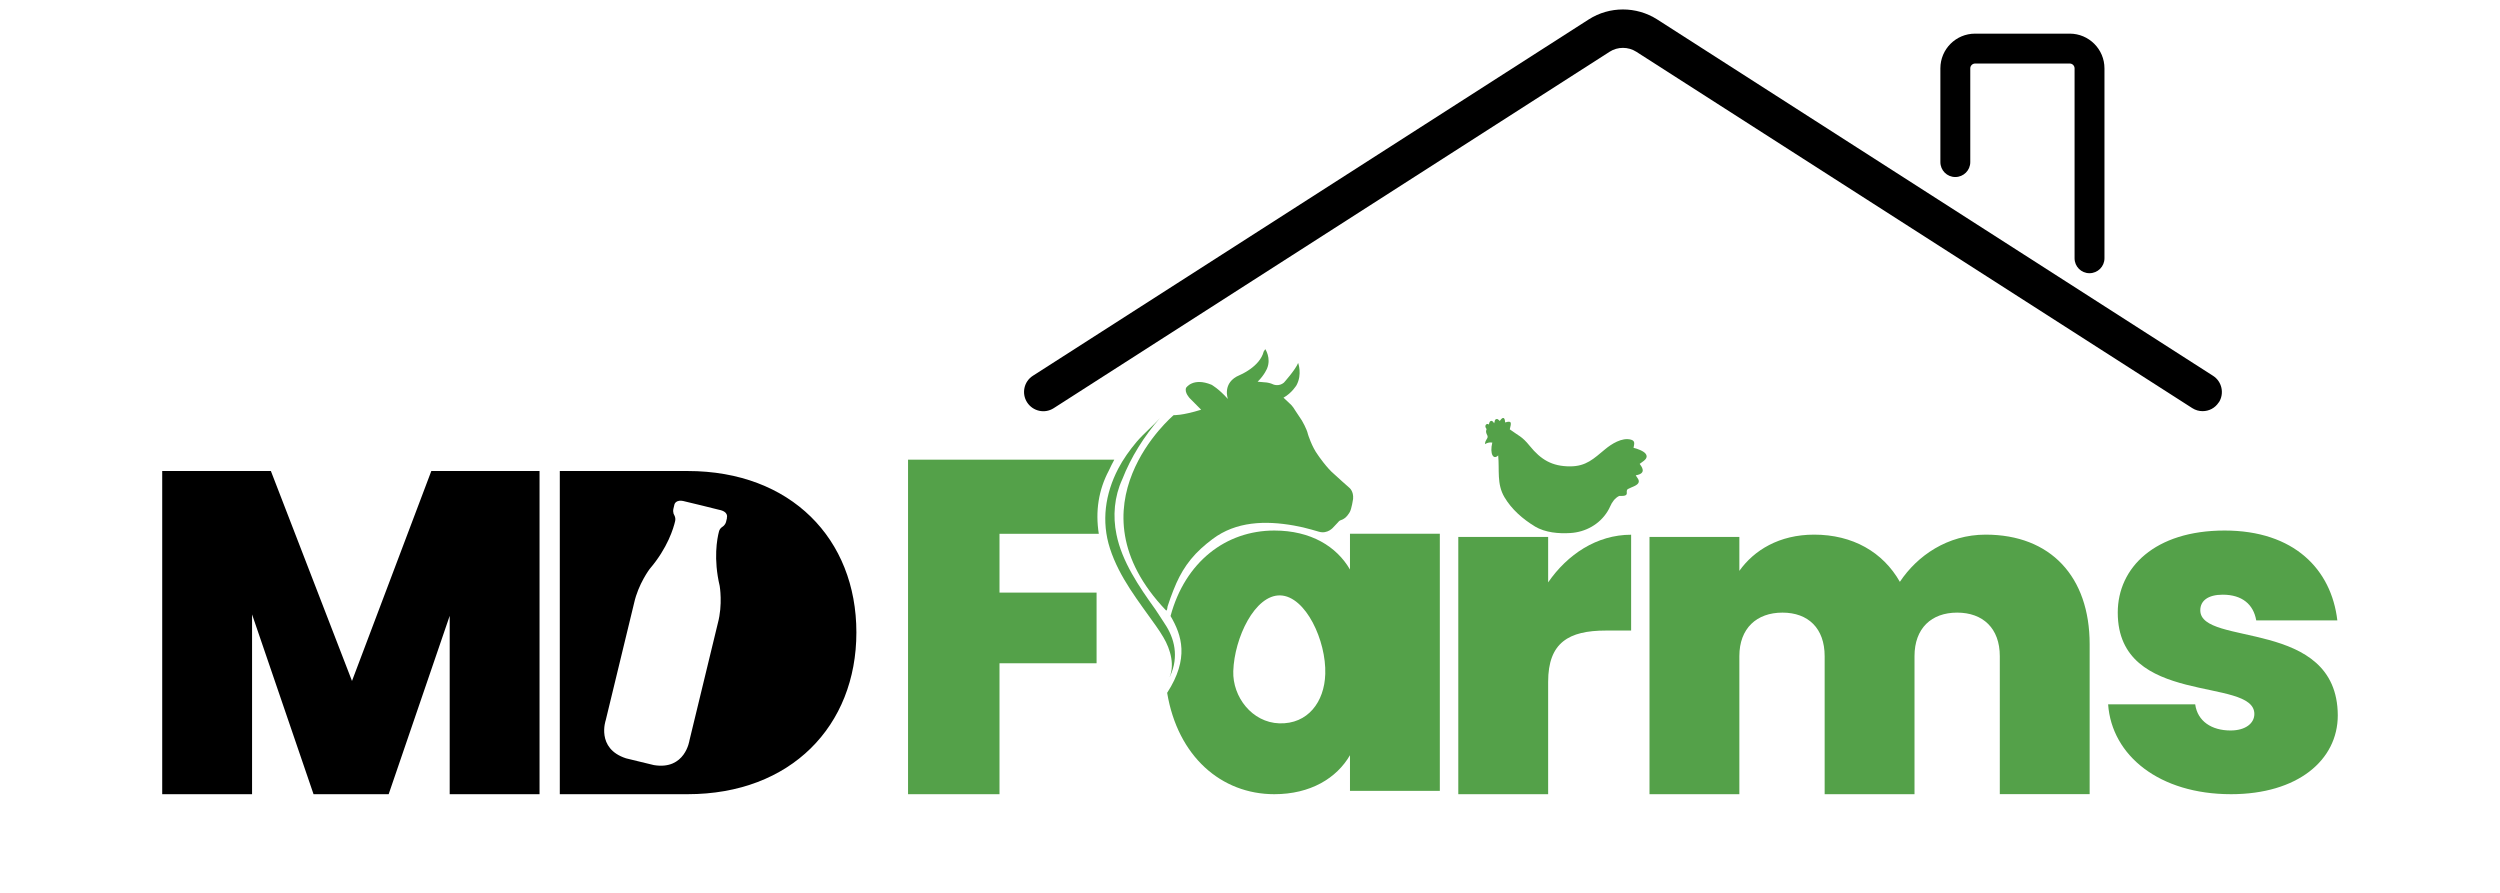 <?xml version="1.0" encoding="UTF-8"?>
<svg id="Layer_1" data-name="Layer 1" xmlns="http://www.w3.org/2000/svg" viewBox="0 0 280.19 100.08">
  <defs>
    <style>
      .cls-1, .cls-2, .cls-3 {
        stroke-width: 0px;
      }

      .cls-2, .cls-3 {
        fill: #54a149;
      }

      .cls-3 {
        fill-rule: evenodd;
      }
    </style>
  </defs>
  <path class="cls-2" d="m164.16,49.85s.04-.09.06-.13h0s-.04.08-.06.13Z"/>
  <g>
    <path class="cls-1" d="m248.67,45.09c-.41.65-1.1.99-1.81.99-.41,0-.8-.11-1.16-.34L183.39,5.8c-.91-.58-2.09-.58-2.99,0l-62.31,39.95c-1,.64-2.33.35-2.98-.66-.64-1-.35-2.34.66-2.98L178.07,2.17c2.32-1.48,5.32-1.48,7.65,0l62.31,39.95c1,.64,1.29,1.98.65,2.98Z"/>
    <path class="cls-1" d="m235.86,7.66v21.29c0,.92-.75,1.67-1.68,1.67s-1.67-.75-1.67-1.67V7.66c0-.29-.24-.54-.54-.54h-10.61c-.29,0-.54.24-.54.54v10.51c0,.92-.75,1.67-1.68,1.67s-1.67-.75-1.67-1.67V7.66c0-2.15,1.74-3.89,3.89-3.89h10.61c2.14,0,3.89,1.74,3.89,3.89Z"/>
  </g>
  <path class="cls-2" d="m125.54,52.79c.02-.05.05-.1.07-.14h0s-.05.09-.07.14Z"/>
  <polygon class="cls-1" points="60.47 52.79 60.47 89.01 50.4 89.01 50.4 69.02 43.56 89.01 35.14 89.01 28.25 68.86 28.25 89.01 18.18 89.01 18.18 52.79 30.36 52.79 39.45 76.32 48.34 52.79 60.47 52.79"/>
  <path class="cls-1" d="m77.07,52.79h-14.33v36.22h14.33c11.56,0,18.91-7.65,18.91-18.13s-7.34-18.09-18.91-18.09Zm4.41,5.25l-.1.42c-.04.18-.14.34-.27.47l-.21.16c-.16.12-.27.28-.32.48-.21.79-.64,3.06.08,6.1,0,0,.36,2.08-.21,4.19l-3.18,13.13s-.47,3.34-3.98,2.76l-1.57-.38-1.56-.38c-3.39-1.1-2.27-4.28-2.27-4.28l3.18-13.13c.47-2.13,1.74-3.81,1.74-3.81,2.03-2.37,2.68-4.59,2.86-5.38.04-.2.02-.41-.07-.59l-.11-.23c-.05-.17-.06-.36-.02-.54l.1-.42s.08-.73,1.2-.41l1.91.46,1.89.47c1.16.22.89.91.89.91Z"/>
  <g>
    <path class="cls-3" d="m172,58.99c1.2.72,2.73.83,4,.75,1.7-.1,3.28-.98,4.17-2.43.11-.18.21-.36.28-.53.21-.5.55-.97,1.03-1.2,1.37.08.55-.54.99-.78.44-.24,1.09-.38,1.19-.76.07-.3-.21-.51-.33-.77,1.31-.21.62-1.01.44-1.28.3-.26,1.06-.58.67-1.13-.22-.31-.93-.57-1.36-.67.09-.46.19-.77-.27-.91-1.02-.3-2.25.52-2.9,1.06-1.3,1.07-2.13,1.93-3.95,1.93-2.02,0-3.27-.76-4.51-2.29-.9-1.11-1.23-1.11-2.24-1.86.19-.74.24-1.01-.52-.77-.03-.58-.24-.7-.6-.17-.13-.09-.21-.26-.38-.21-.21.05-.15.18-.25.47-.31-.53-.57-.18-.58.14-.29-.21-.54.15-.32.43.16.2-.2.17.15.83.1.34-.25.38-.28.94.2-.12.43-.23.82-.18-.31,1.29.13,1.99.66,1.44.16,1.64-.18,3.19.7,4.68.8,1.36,2.06,2.46,3.4,3.27h0Z"/>
    <path class="cls-2" d="m173.51,89.01h-10.07v-28.83h10.07v5.09c2.16-3.13,5.45-5.34,9.3-5.34v10.74h-2.83c-4.16,0-6.47,1.34-6.47,5.75v12.59Z"/>
    <path class="cls-2" d="m224.13,73.54c0-3.13-1.9-4.88-4.78-4.88s-4.78,1.75-4.78,4.88v15.47h-10.07v-15.47c0-3.13-1.85-4.88-4.73-4.88s-4.83,1.75-4.83,4.88v15.47h-10.07v-28.83h10.07v3.8c1.64-2.31,4.47-4.06,8.38-4.06,4.32,0,7.71,1.95,9.61,5.29,1.95-2.93,5.34-5.29,9.61-5.29,7.3,0,11.66,4.73,11.66,12.28v16.8h-10.07v-15.47Z"/>
    <path class="cls-2" d="m250.04,89.01c-8.02,0-13.36-4.32-13.77-10.07h9.76c.26,1.9,1.85,2.93,3.96,2.93,1.7,0,2.67-.82,2.67-1.85,0-4.21-15.31-.77-15.31-11.36,0-5.04,4.16-9.2,11.97-9.2s11.97,4.37,12.64,10.07h-9.09c-.31-1.8-1.59-2.88-3.75-2.88-1.64,0-2.52.67-2.52,1.75,0,4.11,15.36.82,15.41,11.77,0,5.04-4.52,8.84-11.97,8.84Z"/>
    <path class="cls-2" d="m124.88,51.52h-23.11v37.49h10.25v-14.67h10.88v-7.92h-10.88v-6.59h11.13c-.4-2.52-.03-4.91,1.12-7.08.19-.41.39-.82.61-1.22Z"/>
    <path class="cls-2" d="m151.3,59.83v4c-1.49-2.57-4.37-4.37-8.48-4.37-5.43,0-9.99,3.51-11.63,9.58,1.26,2.15,2.12,4.74-.38,8.61,1.19,7.13,6.07,11.36,12.01,11.36,4.06,0,6.99-1.8,8.48-4.37v4h10.07v-28.82h-10.07Zm-2.77,15.71c-.09,3.12-1.95,5.63-5.15,5.53-3.06-.1-5.25-2.97-5.16-5.85.12-3.73,2.42-8.57,5.27-8.49,2.85.09,5.16,5.08,5.04,8.8Z"/>
    <path class="cls-2" d="m130.71,68.4c.1.11.13-.38.15-.44.1-.31.21-.63.32-.94.2-.56.42-1.11.66-1.66.43-.96.96-1.86,1.63-2.68.7-.86,1.54-1.6,2.42-2.26,2.64-1.99,5.91-2.09,9.13-1.52.67.12,1.34.27,1.99.46.06.02.8.23.8.23,1,.3,1.64-.51,1.64-.51l.5-.53c.16-.22.32-.25.32-.25.64-.18,1-.9,1-.9.21-.33.38-1.48.38-1.48.08-.88-.43-1.26-.43-1.26l-.79-.7-.88-.8c-.88-.73-1.84-2.16-1.84-2.16-.69-.92-1.12-2.33-1.12-2.33-.13-.61-.68-1.54-.68-1.54l-.71-1.07c-.36-.62-.64-.82-.64-.82l-.71-.67c.94-.52,1.46-1.4,1.46-1.4.66-1.23.18-2.49.18-2.49-.31.78-1.6,2.21-1.6,2.21-.54.45-1.15.21-1.15.21-.37-.18-.76-.23-.76-.23l-1.03-.09c.79-.77,1.07-1.51,1.07-1.51.46-1.14-.21-2.14-.21-2.14l-.18.27c-.43,1.72-2.69,2.64-2.69,2.64-2.02.83-1.32,2.68-1.32,2.68-1.03-1.16-1.84-1.6-1.84-1.6-2.09-.86-2.85.35-2.85.35-.2.54.42,1.17.42,1.17l1.27,1.28c-2.16.67-3.08.61-3.08.61,0,0-12.07,10.14-.85,21.89Z"/>
    <path class="cls-2" d="m130.95,76.17c.8-1.47.24-3.4-.56-4.74-.26-.44-.54-.87-.84-1.29-1.96-2.78-4.08-5.38-5.15-8.67-.98-3.04-.54-6.11.92-8.93.55-1.06,1.28-2.08,2.06-3.01.82-.96,1.8-1.74,2.63-2.69-1.79,2.07-3.26,4.39-4.23,6.88-.89,1.93-1.08,4.11-.65,6.18.61,3.03,2.52,5.84,4.36,8.4.42.65.85,1.27,1.24,1.9,1.03,1.68,1.4,3.8.22,5.96Z"/>
  </g>
</svg>